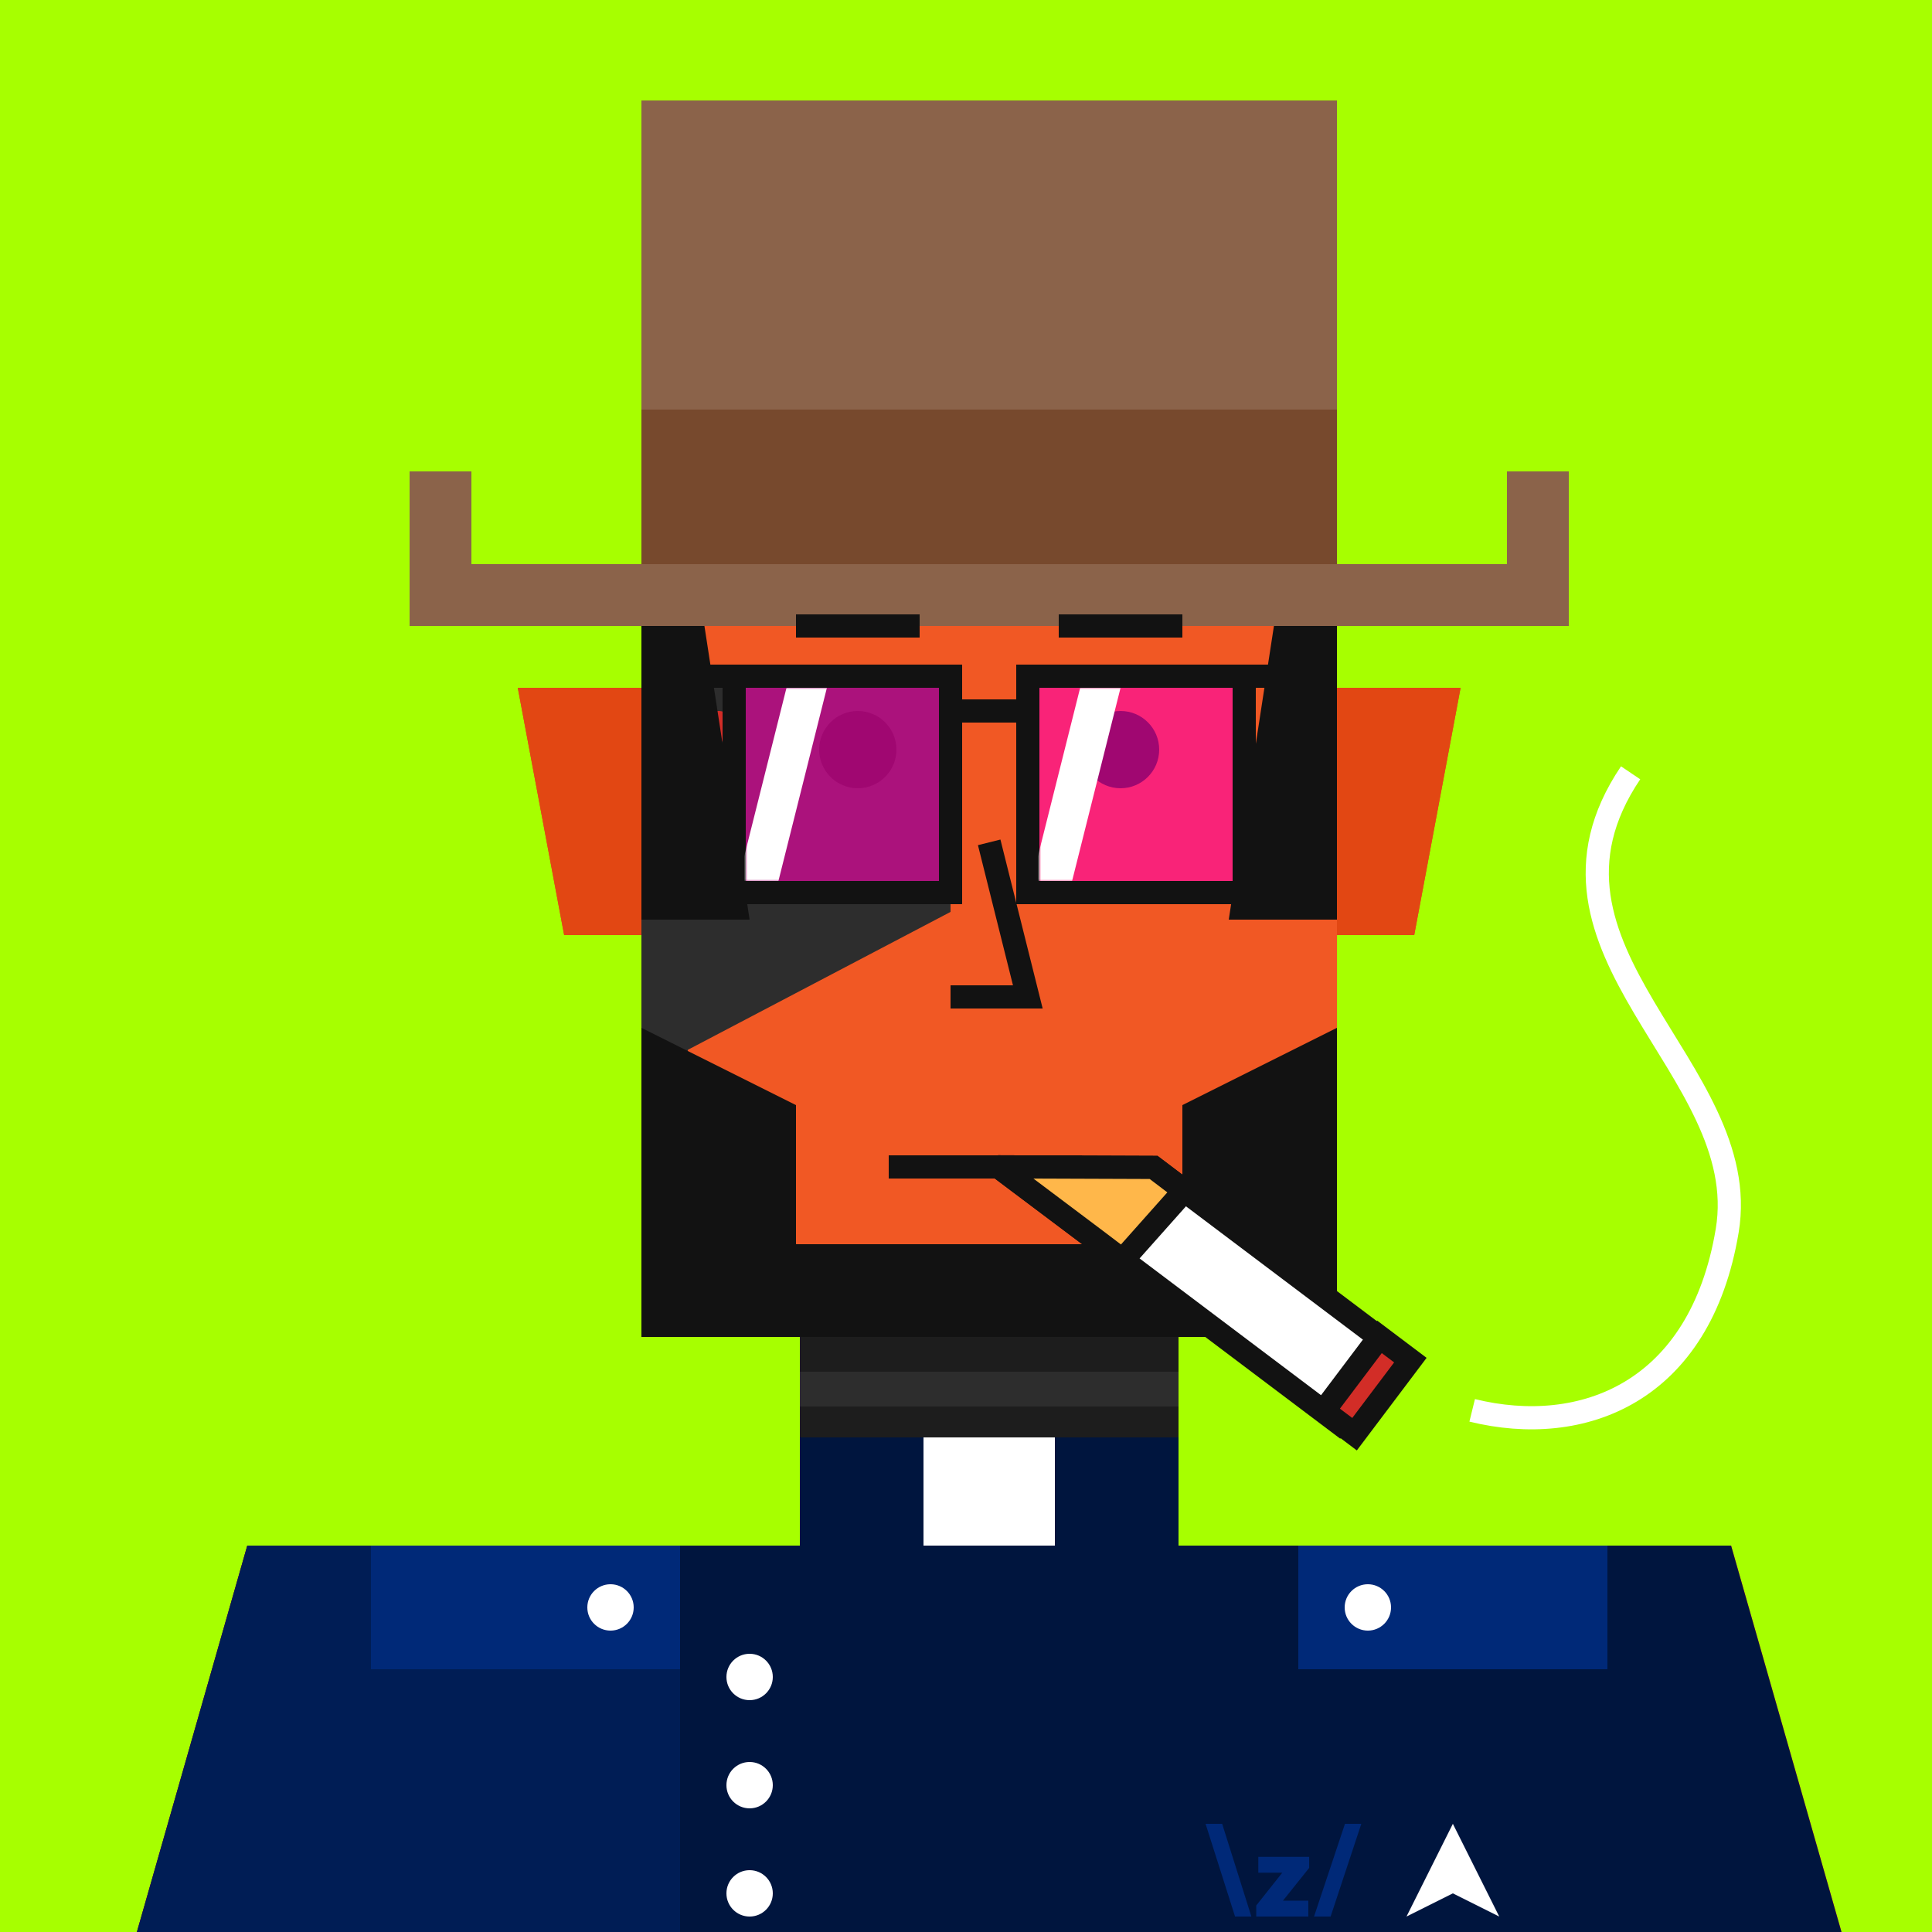 <svg xmlns="http://www.w3.org/2000/svg" viewBox="0 0 500 500"><rect x="0" y="0" width="500" height="500" fill="#333333" stroke="none"/><g id="layer1"><svg width="512" height="512" viewBox="0 0 512 512" fill="none" xmlns="http://www.w3.org/2000/svg">
<rect width="512" height="512" fill="#A7FF00"/>
<path d="M134 178H167V242H146L134 178Z" fill="#E24713"/>
<path d="M378 178H345V242H366L378 178Z" fill="#E24713"/>
<rect x="207" y="346" width="98" height="54" fill="#E24713"/>
<path d="M64 400H448L480 512H32L64 400Z" fill="#F15824"/>
<rect x="166" y="106" width="180" height="240" fill="#F15824"/>
</svg>
</g><g id="layer2"><svg width="512" height="512" viewBox="0 0 512 512" fill="none" xmlns="http://www.w3.org/2000/svg">
    <path d="M134 178H166V242H146L134 178Z" fill="#E24713"/>
    <path d="M378 178H346V242H366L378 178Z" fill="#E24713"/>
    <rect x="207" y="346" width="98" height="9" fill="#1D1D1D"/>
    <rect x="207" y="355" width="98" height="9" fill="#2D2D2D"/>
    <rect x="207" y="364" width="98" height="9" fill="#1D1D1D"/>
    <rect x="207" y="373" width="98" height="9" fill="#2D2D2D"/>
    <rect x="207" y="382" width="98" height="9" fill="#1D1D1D"/>
    <rect x="207" y="391" width="98" height="9" fill="#2D2D2D"/>
    <path d="M64 400H448L480 512H32L64 400Z" fill="#F15824"/>
    <path d="M64 400H120V488H76V512H32L64 400Z" fill="#2D2D2D"/>
    <rect x="166" y="106" width="180" height="240" fill="#F15824"/>
    <path d="M166 172H246V236L166 278V172Z" fill="#2D2D2D"/>
    <rect id="rect1" x="182" y="184" width="8" height="8" rx="4" fill="#D22D27">
    <animate attributeName="fill" values="#D22D27;#FF0900;#FF0900;#D22D27;#D22D27;#FF0900;#FF0900;#D22D27;#D22D27;#FF0900;#FF0900;#D22D27;#D22D27" keyTimes="0;0.01;0.05;0.09;0.2;0.21;0.25;0.29;0.8;0.81;0.85;0.89;1" dur="3s" repeatCount="indefinite" />
    </rect>
    <rect id="rect2" x="182" y="200" width="8" height="8" rx="4" fill="#D22D27">
    <animate attributeName="fill" values="#D22D27;#C2FD52;#C2FD52;#D22D27;#D22D27;#C2FD52;#C2FD52;#D22D27;#D22D27;#C2FD52;#C2FD52;#D22D27;#D22D27" keyTimes="0;0.01;0.05;0.09;0.4;0.41;0.45;0.49;0.6;0.61;0.65;0.69;1" dur="3.2s" repeatCount="indefinite" />
    </rect>
    <circle id="circle1" cx="92" cy="436" r="12" fill="#D22D27">
       <animate attributeName="fill" values="#D22D27;#FF0900;#FF0900;#D22D27;#D22D27;#FF0900;#FF0900;#D22D27;#D22D27;#FF0900;#FF0900;#D22D27;#D22D27" keyTimes="0;0.01;0.05;0.09;0.4;0.41;0.45;0.49;0.6;0.61;0.65;0.69;1" dur="2.8s" repeatCount="indefinite" />
    </circle>
    <rect x="302" y="106" width="44" height="48" fill="#2D2D2D"/>
    <rect x="166" y="242" width="12" height="104" fill="#2D2D2D"/>
    <circle id="circle2" cx="148" cy="436" r="12" fill="#7B0000">
       <animate attributeName="fill" values="#D22D27;#C2FD52;#C2FD52;#D22D27;#D22D27;#C2FD52;#C2FD52;#D22D27;#D22D27;#C2FD52;#C2FD52;#D22D27;#D22D27" keyTimes="0;0.01;0.05;0.09;0.2;0.21;0.25;0.29;0.8;0.81;0.85;0.89;1" dur="2.9s" repeatCount="indefinite" />
    </circle>
    <path d="M256 218L266 258H246" stroke="#121212" stroke-width="6"/>
</svg>
</g><g id="layer3"><svg width="512" height="512" viewBox="0 0 512 512" fill="none" xmlns="http://www.w3.org/2000/svg">
<path d="M194 238L178 134V62H166V134V238H194Z" fill="#121212"/>
<path d="M318 238L334 134V62H346V134V238H318Z" fill="#121212"/>
<rect x="236" y="62" width="40" height="12" fill="#121212"/>
<rect x="106" y="146" width="300" height="16" fill="#8B634A"/>
<rect x="390" y="122" width="16" height="24" fill="#8B634A"/>
<rect x="106" y="122" width="16" height="24" fill="#8B634A"/>
<rect x="166" y="26" width="180" height="120" fill="#8B634A"/>
<rect x="166" y="106" width="180" height="40" fill="#77492D"/>
</svg>
</g><g id="layer4"><svg width="512" height="512" viewBox="0 0 512 512" fill="none" xmlns="http://www.w3.org/2000/svg">
<rect x="207" y="372" width="32" height="28" fill="#00153E"/>
<rect x="239" y="372" width="34" height="28" fill="white"/>
<rect x="273" y="372" width="32" height="28" fill="#00153E"/>
<path d="M64 400H176V512H32L64 400Z" fill="#001D55"/>
<path d="M176 400H448L480 512H176V400Z" fill="#00153E"/>
<path d="M376 490L388 496L376 472L364 496L376 490Z" fill="white"/>
<path d="M312 472L319.629 496H323.857L316.292 472H312ZM348.078 472L340.068 496H344.36L352.307 472H348.079H348.078ZM325.653 484.652H331.853L325.113 493.139V496H338.591V491.899H332.018L338.814 483.412V480.551H325.653V484.652Z" fill="#002978"/>
<rect x="96" y="400" width="80" height="32" fill="#002978"/>
<rect x="336" y="400" width="80" height="32" fill="#002978"/>
<circle cx="354" cy="416" r="6" fill="white"/>
<circle cx="158" cy="416" r="6" fill="white"/>
<circle cx="194" cy="462" r="6" fill="white"/>
<circle cx="194" cy="434" r="6" fill="white"/>
<circle cx="194" cy="490" r="6" fill="white"/>
</svg>
</g><g id="layer5"><svg width="512" height="512" viewBox="0 0 512 512" fill="none" xmlns="http://www.w3.org/2000/svg">
<path d="M166 266L206 286V346H166V266Z" fill="#121212"/>
<path d="M346 266L306 286V346H346V266Z" fill="#121212"/>
<rect x="206" y="322" width="100" height="24" fill="#121212"/>
</svg>
</g><g id="layer6"><svg width="512" height="512" viewBox="0 0 512 512" fill="none" xmlns="http://www.w3.org/2000/svg">
<path d="M230 302H280" stroke="#121212" stroke-width="6"/>
<path d="M360 348L346 368.131L284.112 321.294L258.419 301.978L298.556 302.127L360 348Z" fill="white"/>
<path d="M360 348L363 350.769L364.912 348.373L362.516 346.568L360 348ZM346 368.131L344.462 370.527L346.858 372.332L348.663 369.937L346 368.131ZM284.112 321.294L285.918 318.898L285.915 318.896L284.112 321.294ZM298.556 302.127L300.361 299.731L299.565 299.13L298.567 299.127L298.556 302.127ZM258.419 301.978L258.43 298.978C257.137 298.973 255.987 299.797 255.575 301.022C255.163 302.248 255.583 303.599 256.616 304.376L258.419 301.978ZM358.315 347.158L343.871 366.326L348.663 369.937L363 350.769L358.315 347.158ZM348.073 365.735L285.918 318.898L282.307 323.69L344.462 370.527L348.073 365.735ZM296.75 304.523L358.905 351.36L362.516 346.568L300.361 299.731L296.75 304.523ZM285.915 318.896L260.222 299.58L256.616 304.376L282.31 323.692L285.915 318.896ZM258.408 304.978L298.545 305.127L298.567 299.127L258.43 298.978L258.408 304.978Z" fill="#121212"/>
<path d="M258.42 301.978L284.113 321.294L290.501 326.142L306.501 308.156L298.557 302.127L258.42 301.978Z" fill="#FFB74A"/>
<path d="M284.113 321.294L285.927 318.904L285.916 318.896L284.113 321.294ZM258.42 301.978L258.431 298.978C257.138 298.973 255.988 299.797 255.576 301.022C255.164 302.248 255.584 303.599 256.617 304.376L258.42 301.978ZM298.557 302.127L300.37 299.737L299.571 299.13L298.568 299.127L298.557 302.127ZM306.501 308.156L308.742 310.15L310.898 307.727L308.314 305.766L306.501 308.156ZM290.501 326.142L288.687 328.532L290.898 330.209L292.742 328.136L290.501 326.142ZM285.916 318.896L260.222 299.58L256.617 304.376L282.31 323.692L285.916 318.896ZM258.408 304.978L298.546 305.126L298.568 299.127L258.431 298.978L258.408 304.978ZM296.743 304.516L304.687 310.546L308.314 305.766L300.37 299.737L296.743 304.516ZM292.314 323.752L285.927 318.904L282.299 323.683L288.687 328.532L292.314 323.752ZM304.259 306.162L288.259 324.148L292.742 328.136L308.742 310.15L304.259 306.162Z" fill="#121212"/>
<path d="M381 365C409.5 372 440 360.5 447 318.5C454 276.5 391 246 422 200" stroke="white" stroke-width="6">
<animate attributeName="stroke" dur="4s" repeatCount="indefinite" keyTimes="0;0.8;1" values="white;transparent;white" />
</path>
<rect x="365" y="352" width="24" height="10" transform="rotate(127 365 352)" fill="#D22D27" stroke="#121212" stroke-width="6">
<animate attributeName="fill" dur="4s" repeatCount="indefinite" keyTimes="0;0.8;1" values="#6C0400;#FF0900;#6C0400" />
</rect>
</svg>
</g><g id="layer7"><svg width="512" height="512" viewBox="0 0 512 512" fill="none" xmlns="http://www.w3.org/2000/svg">
    <circle cx="222" cy="194" r="10" fill="#121212">
      </circle>
    <circle cx="290" cy="194" r="10" fill="#121212">
      </circle>
  
        <path d="M206 162H238" stroke="#121212" stroke-width="6">
            <animateTransform attributeName="transform" type="translate" begin="0s" dur="4s" repeatCount="indefinite" keyTimes="0;0.05;0.1;0.75;0.8;1" values="0 0;0 0;0 24;0 24;0 0;0 0" />
        </path>
    <g transform="translate(0,0)">
        <path d="M274 162H306" stroke="#121212" stroke-width="6">
            <animateTransform attributeName="transform" type="translate" begin="0s" dur="4s" repeatCount="indefinite" keyTimes="0;0.05;0.1;0.75;0.8;1" values="0 0;0 0;2 -16;2 -16;0 0;0 0" />
            <animateTransform attributeName="transform" type="rotate" begin="0s" dur="4s" repeatCount="indefinite" keyTimes="0;0.05;0.1;0.75;0.8;1" values="0 290 162;0 290 162;30 290 162;30 290 162;0 290 162;0 290 162" additive="sum" />
        </path>
    </g>
</svg>
</g><g id="layer8"><svg width="512" height="512" viewBox="0 0 512 512" fill="none" xmlns="http://www.w3.org/2000/svg">
<path d="M190 175H246V231H190V175Z" fill="#FF00B1" fill-opacity="0.6"/>
<path d="M190 175H246V231H190V175ZM190 175H166" stroke="#121212" stroke-width="6"/>
<path d="M247 184H266" stroke="#121212" stroke-width="6"/>
<path d="M266 175H322V231H266V175Z" fill="#FF00B1" fill-opacity="0.6"/>
<path d="M322 175H266V231H322V175ZM322 175H346" stroke="#121212" stroke-width="6"/>
<mask id="mask0_139_2" style="mask-type:alpha" maskUnits="userSpaceOnUse" x="269" y="178" width="50" height="50">
<path d="M269 178H319V228H309.625H269V178Z" fill="#121212"/>
</mask>
<g mask="url(#mask0_139_2)">
<path d="M279.545 178H290L277.455 228H267L279.545 178Z" fill="#FFF">
<animateTransform attributeName="transform" type="translate" dur="4s" repeatCount="indefinite" keyTimes="0;0.8;1" values="-32 0;-32 0;48 0" />
</path>
</g>
<mask id="mask1_139_2" style="mask-type:alpha" maskUnits="userSpaceOnUse" x="193" y="178" width="50" height="50">
<path d="M193 178H243V228H233.625H193V178Z" fill="#121212"/>
</mask>
<g mask="url(#mask1_139_2)">
<path d="M203.545 178H214L201.455 228H191L203.545 178Z" fill="#FFF">
<animateTransform attributeName="transform" type="translate" dur="4s" repeatCount="indefinite" keyTimes="0;0.8;1" values="-32 0;-32 0;48 0" />
</path>
</g>
</svg>
</g></svg>